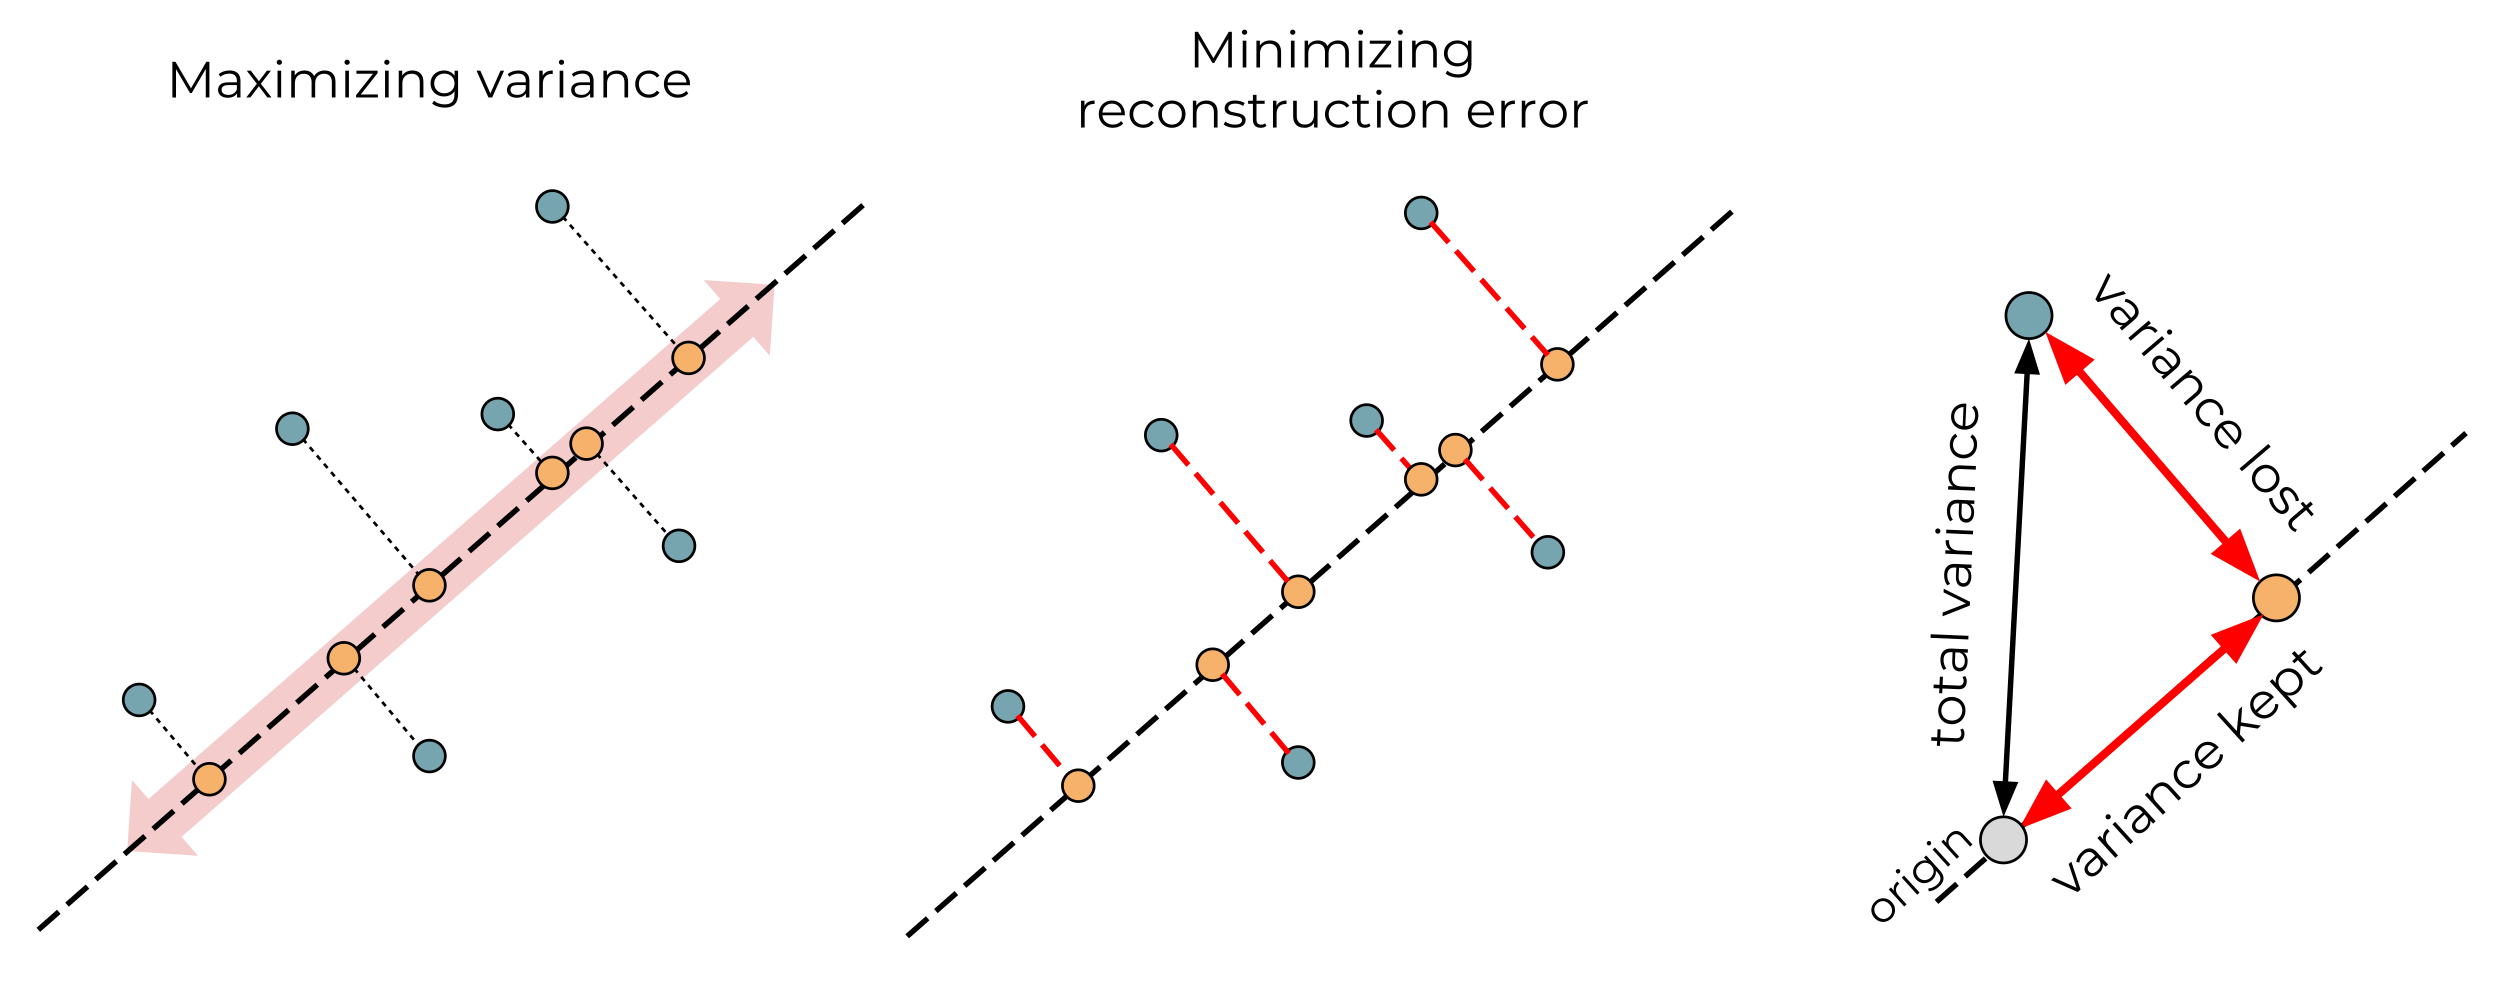 <svg version="1.1" viewBox="0.0 0.0 915.381 367.995" fill="none" stroke="none" stroke-linecap="square" stroke-miterlimit="10" xmlns:xlink="http://www.w3.org/1999/xlink" xmlns="http://www.w3.org/2000/svg"><clipPath id="p.0"><path d="m0 0l915.381 0l0 367.995l-915.381 0l0 -367.995z" clip-rule="nonzero"/></clipPath><g clip-path="url(#p.0)"><path fill="#000000" fill-opacity="0.0" d="m0 0l915.381 0l0 367.995l-915.381 0z" fill-rule="evenodd"/><path fill="#f4cccc" d="m46.571 311.599l1.743 -25.974l6.055 6.929l209.333 -183.076l-6.055 -6.929l25.964 1.742l-1.743 25.974l-6.055 -6.929l-209.332 183.076l6.055 6.929z" fill-rule="evenodd"/><path fill="#000000" fill-opacity="0.0" d="m14.769 339.811l301.921 -265.291" fill-rule="evenodd"/><path stroke="#000000" stroke-width="2.0" stroke-linejoin="round" stroke-linecap="butt" stroke-dasharray="8.0,6.0" d="m14.769 339.811l301.921 -265.291" fill-rule="evenodd"/><path fill="#76a5af" d="m56.753 256.285l0 0c0 3.209 -2.602 5.811 -5.811 5.811l0 0c-1.541 0 -3.019 -0.612 -4.109 -1.702c-1.09 -1.09 -1.702 -2.568 -1.702 -4.109l0 0c0 -3.209 2.602 -5.811 5.811 -5.811l0 0c3.209 0 5.811 2.602 5.811 5.811z" fill-rule="evenodd"/><path stroke="#000000" stroke-width="1.0" stroke-linejoin="round" stroke-linecap="butt" d="m56.753 256.285l0 0c0 3.209 -2.602 5.811 -5.811 5.811l0 0c-1.541 0 -3.019 -0.612 -4.109 -1.702c-1.09 -1.09 -1.702 -2.568 -1.702 -4.109l0 0c0 -3.209 2.602 -5.811 5.811 -5.811l0 0c3.209 0 5.811 2.602 5.811 5.811z" fill-rule="evenodd"/><path fill="#76a5af" d="m188.076 151.614l0 0c0 3.209 -2.602 5.811 -5.811 5.811l0 0c-1.541 0 -3.019 -0.612 -4.109 -1.702c-1.09 -1.09 -1.702 -2.568 -1.702 -4.109l0 0c0 -3.209 2.602 -5.811 5.811 -5.811l0 0c3.209 0 5.811 2.602 5.811 5.811z" fill-rule="evenodd"/><path stroke="#000000" stroke-width="1.0" stroke-linejoin="round" stroke-linecap="butt" d="m188.076 151.614l0 0c0 3.209 -2.602 5.811 -5.811 5.811l0 0c-1.541 0 -3.019 -0.612 -4.109 -1.702c-1.09 -1.09 -1.702 -2.568 -1.702 -4.109l0 0c0 -3.209 2.602 -5.811 5.811 -5.811l0 0c3.209 0 5.811 2.602 5.811 5.811z" fill-rule="evenodd"/><path fill="#76a5af" d="m112.873 156.974l0 0c0 3.209 -2.602 5.811 -5.811 5.811l0 0c-1.541 0 -3.019 -0.612 -4.109 -1.702c-1.09 -1.09 -1.702 -2.568 -1.702 -4.109l0 0c0 -3.209 2.602 -5.811 5.811 -5.811l0 0c3.209 0 5.811 2.602 5.811 5.811z" fill-rule="evenodd"/><path stroke="#000000" stroke-width="1.0" stroke-linejoin="round" stroke-linecap="butt" d="m112.873 156.974l0 0c0 3.209 -2.602 5.811 -5.811 5.811l0 0c-1.541 0 -3.019 -0.612 -4.109 -1.702c-1.09 -1.09 -1.702 -2.568 -1.702 -4.109l0 0c0 -3.209 2.602 -5.811 5.811 -5.811l0 0c3.209 0 5.811 2.602 5.811 5.811z" fill-rule="evenodd"/><path fill="#76a5af" d="m208.068 75.604l0 0c0 3.209 -2.602 5.811 -5.811 5.811l0 0c-1.541 0 -3.019 -0.612 -4.109 -1.702c-1.09 -1.09 -1.702 -2.568 -1.702 -4.109l0 0c0 -3.209 2.602 -5.811 5.811 -5.811l0 0c3.209 0 5.811 2.602 5.811 5.811z" fill-rule="evenodd"/><path stroke="#000000" stroke-width="1.0" stroke-linejoin="round" stroke-linecap="butt" d="m208.068 75.604l0 0c0 3.209 -2.602 5.811 -5.811 5.811l0 0c-1.541 0 -3.019 -0.612 -4.109 -1.702c-1.09 -1.09 -1.702 -2.568 -1.702 -4.109l0 0c0 -3.209 2.602 -5.811 5.811 -5.811l0 0c3.209 0 5.811 2.602 5.811 5.811z" fill-rule="evenodd"/><path fill="#76a5af" d="m163.055 276.833l0 0c0 3.209 -2.602 5.811 -5.811 5.811l0 0c-1.541 0 -3.019 -0.612 -4.109 -1.702c-1.09 -1.09 -1.702 -2.568 -1.702 -4.109l0 0c0 -3.209 2.602 -5.811 5.811 -5.811l0 0c3.209 0 5.811 2.602 5.811 5.811z" fill-rule="evenodd"/><path stroke="#000000" stroke-width="1.0" stroke-linejoin="round" stroke-linecap="butt" d="m163.055 276.833l0 0c0 3.209 -2.602 5.811 -5.811 5.811l0 0c-1.541 0 -3.019 -0.612 -4.109 -1.702c-1.09 -1.09 -1.702 -2.568 -1.702 -4.109l0 0c0 -3.209 2.602 -5.811 5.811 -5.811l0 0c3.209 0 5.811 2.602 5.811 5.811z" fill-rule="evenodd"/><path fill="#76a5af" d="m254.438 199.853l0 0c0 3.209 -2.602 5.811 -5.811 5.811l0 0c-1.541 0 -3.019 -0.612 -4.109 -1.702c-1.09 -1.09 -1.702 -2.568 -1.702 -4.109l0 0c0 -3.209 2.602 -5.811 5.811 -5.811l0 0c3.209 0 5.811 2.602 5.811 5.811z" fill-rule="evenodd"/><path stroke="#000000" stroke-width="1.0" stroke-linejoin="round" stroke-linecap="butt" d="m254.438 199.853l0 0c0 3.209 -2.602 5.811 -5.811 5.811l0 0c-1.541 0 -3.019 -0.612 -4.109 -1.702c-1.09 -1.09 -1.702 -2.568 -1.702 -4.109l0 0c0 -3.209 2.602 -5.811 5.811 -5.811l0 0c3.209 0 5.811 2.602 5.811 5.811z" fill-rule="evenodd"/><path fill="#f6b26b" d="m257.924 131.05l0 0c0 3.209 -2.602 5.811 -5.811 5.811l0 0c-1.541 0 -3.019 -0.612 -4.109 -1.702c-1.09 -1.09 -1.702 -2.568 -1.702 -4.109l0 0c0 -3.209 2.602 -5.811 5.811 -5.811l0 0c3.209 0 5.811 2.602 5.811 5.811z" fill-rule="evenodd"/><path stroke="#000000" stroke-width="1.0" stroke-linejoin="round" stroke-linecap="butt" d="m257.924 131.05l0 0c0 3.209 -2.602 5.811 -5.811 5.811l0 0c-1.541 0 -3.019 -0.612 -4.109 -1.702c-1.09 -1.09 -1.702 -2.568 -1.702 -4.109l0 0c0 -3.209 2.602 -5.811 5.811 -5.811l0 0c3.209 0 5.811 2.602 5.811 5.811z" fill-rule="evenodd"/><path fill="#f6b26b" d="m220.583 162.428l0 0c0 3.209 -2.602 5.811 -5.811 5.811l0 0c-1.541 0 -3.019 -0.612 -4.109 -1.702c-1.09 -1.09 -1.702 -2.568 -1.702 -4.109l0 0c0 -3.209 2.602 -5.811 5.811 -5.811l0 0c3.209 0 5.811 2.602 5.811 5.811z" fill-rule="evenodd"/><path stroke="#000000" stroke-width="1.0" stroke-linejoin="round" stroke-linecap="butt" d="m220.583 162.428l0 0c0 3.209 -2.602 5.811 -5.811 5.811l0 0c-1.541 0 -3.019 -0.612 -4.109 -1.702c-1.09 -1.09 -1.702 -2.568 -1.702 -4.109l0 0c0 -3.209 2.602 -5.811 5.811 -5.811l0 0c3.209 0 5.811 2.602 5.811 5.811z" fill-rule="evenodd"/><path fill="#000000" fill-opacity="0.0" d="m206.366 79.713l41.638 47.213" fill-rule="evenodd"/><path stroke="#000000" stroke-width="1.0" stroke-linejoin="round" stroke-linecap="butt" stroke-dasharray="1.0,3.0" d="m206.366 79.713l41.638 47.213" fill-rule="evenodd"/><path fill="#000000" fill-opacity="0.0" d="m186.374 155.723l11.78 13.323" fill-rule="evenodd"/><path stroke="#000000" stroke-width="1.0" stroke-linejoin="round" stroke-linecap="butt" stroke-dasharray="1.0,3.0" d="m186.374 155.723l11.78 13.323" fill-rule="evenodd"/><path fill="#f6b26b" d="m208.067 173.157l0 0c0 3.209 -2.602 5.811 -5.811 5.811l0 0c-1.541 0 -3.019 -0.612 -4.109 -1.702c-1.09 -1.09 -1.702 -2.568 -1.702 -4.109l0 0c0 -3.209 2.602 -5.811 5.811 -5.811l0 0c3.209 0 5.811 2.602 5.811 5.811z" fill-rule="evenodd"/><path stroke="#000000" stroke-width="1.0" stroke-linejoin="round" stroke-linecap="butt" d="m208.067 173.157l0 0c0 3.209 -2.602 5.811 -5.811 5.811l0 0c-1.541 0 -3.019 -0.612 -4.109 -1.702c-1.09 -1.09 -1.702 -2.568 -1.702 -4.109l0 0c0 -3.209 2.602 -5.811 5.811 -5.811l0 0c3.209 0 5.811 2.602 5.811 5.811z" fill-rule="evenodd"/><path fill="#f6b26b" d="m163.054 214.309l0 0c0 3.209 -2.602 5.811 -5.811 5.811l0 0c-1.541 0 -3.019 -0.612 -4.109 -1.702c-1.09 -1.09 -1.702 -2.568 -1.702 -4.109l0 0c0 -3.209 2.602 -5.811 5.811 -5.811l0 0c3.209 0 5.811 2.602 5.811 5.811z" fill-rule="evenodd"/><path stroke="#000000" stroke-width="1.0" stroke-linejoin="round" stroke-linecap="butt" d="m163.054 214.309l0 0c0 3.209 -2.602 5.811 -5.811 5.811l0 0c-1.541 0 -3.019 -0.612 -4.109 -1.702c-1.09 -1.09 -1.702 -2.568 -1.702 -4.109l0 0c0 -3.209 2.602 -5.811 5.811 -5.811l0 0c3.209 0 5.811 2.602 5.811 5.811z" fill-rule="evenodd"/><path fill="#f6b26b" d="m131.709 241.03l0 0c0 3.209 -2.602 5.811 -5.811 5.811l0 0c-1.541 0 -3.019 -0.612 -4.109 -1.702c-1.09 -1.09 -1.702 -2.568 -1.702 -4.109l0 0c0 -3.209 2.602 -5.811 5.811 -5.811l0 0c3.209 0 5.811 2.602 5.811 5.811z" fill-rule="evenodd"/><path stroke="#000000" stroke-width="1.0" stroke-linejoin="round" stroke-linecap="butt" d="m131.709 241.03l0 0c0 3.209 -2.602 5.811 -5.811 5.811l0 0c-1.541 0 -3.019 -0.612 -4.109 -1.702c-1.09 -1.09 -1.702 -2.568 -1.702 -4.109l0 0c0 -3.209 2.602 -5.811 5.811 -5.811l0 0c3.209 0 5.811 2.602 5.811 5.811z" fill-rule="evenodd"/><path fill="#f6b26b" d="m82.499 285.319l0 0c0 3.209 -2.602 5.811 -5.811 5.811l0 0c-1.541 0 -3.019 -0.612 -4.109 -1.702c-1.09 -1.09 -1.702 -2.568 -1.702 -4.109l0 0c0 -3.209 2.602 -5.811 5.811 -5.811l0 0c3.209 0 5.811 2.602 5.811 5.811z" fill-rule="evenodd"/><path stroke="#000000" stroke-width="1.0" stroke-linejoin="round" stroke-linecap="butt" d="m82.499 285.319l0 0c0 3.209 -2.602 5.811 -5.811 5.811l0 0c-1.541 0 -3.019 -0.612 -4.109 -1.702c-1.09 -1.09 -1.702 -2.568 -1.702 -4.109l0 0c0 -3.209 2.602 -5.811 5.811 -5.811l0 0c3.209 0 5.811 2.602 5.811 5.811z" fill-rule="evenodd"/><path fill="#000000" fill-opacity="0.0" d="m55.051 260.394l17.512 20.819" fill-rule="evenodd"/><path stroke="#000000" stroke-width="1.0" stroke-linejoin="round" stroke-linecap="butt" stroke-dasharray="1.0,3.0" d="m55.051 260.394l17.512 20.819" fill-rule="evenodd"/><path fill="#000000" fill-opacity="0.0" d="m111.171 161.083l41.953 49.102" fill-rule="evenodd"/><path stroke="#000000" stroke-width="1.0" stroke-linejoin="round" stroke-linecap="butt" stroke-dasharray="1.0,3.0" d="m111.171 161.083l41.953 49.102" fill-rule="evenodd"/><path fill="#000000" fill-opacity="0.0" d="m130.007 245.139l23.118 27.591" fill-rule="evenodd"/><path stroke="#000000" stroke-width="1.0" stroke-linejoin="round" stroke-linecap="butt" stroke-dasharray="1.0,3.0" d="m130.007 245.139l23.118 27.591" fill-rule="evenodd"/><path fill="#000000" fill-opacity="0.0" d="m218.881 166.537l25.638 29.197" fill-rule="evenodd"/><path stroke="#000000" stroke-width="1.0" stroke-linejoin="round" stroke-linecap="butt" stroke-dasharray="1.0,3.0" d="m218.881 166.537l25.638 29.197" fill-rule="evenodd"/><path fill="#000000" fill-opacity="0.0" d="m332.903 342.175l301.921 -265.291" fill-rule="evenodd"/><path stroke="#000000" stroke-width="2.0" stroke-linejoin="round" stroke-linecap="butt" stroke-dasharray="8.0,6.0" d="m332.903 342.175l301.921 -265.291" fill-rule="evenodd"/><path fill="#76a5af" d="m374.887 258.649l0 0c0 3.209 -2.602 5.811 -5.811 5.811l0 0c-1.541 0 -3.019 -0.612 -4.109 -1.702c-1.09 -1.09 -1.702 -2.568 -1.702 -4.109l0 0c0 -3.209 2.602 -5.811 5.811 -5.811l0 0c3.209 0 5.811 2.602 5.811 5.811z" fill-rule="evenodd"/><path stroke="#000000" stroke-width="1.0" stroke-linejoin="round" stroke-linecap="butt" d="m374.887 258.649l0 0c0 3.209 -2.602 5.811 -5.811 5.811l0 0c-1.541 0 -3.019 -0.612 -4.109 -1.702c-1.09 -1.09 -1.702 -2.568 -1.702 -4.109l0 0c0 -3.209 2.602 -5.811 5.811 -5.811l0 0c3.209 0 5.811 2.602 5.811 5.811z" fill-rule="evenodd"/><path fill="#76a5af" d="m506.21 153.978l0 0c0 3.209 -2.602 5.811 -5.811 5.811l0 0c-1.541 0 -3.019 -0.612 -4.109 -1.702c-1.09 -1.09 -1.702 -2.568 -1.702 -4.109l0 0c0 -3.209 2.602 -5.811 5.811 -5.811l0 0c3.209 0 5.811 2.602 5.811 5.811z" fill-rule="evenodd"/><path stroke="#000000" stroke-width="1.0" stroke-linejoin="round" stroke-linecap="butt" d="m506.21 153.978l0 0c0 3.209 -2.602 5.811 -5.811 5.811l0 0c-1.541 0 -3.019 -0.612 -4.109 -1.702c-1.09 -1.09 -1.702 -2.568 -1.702 -4.109l0 0c0 -3.209 2.602 -5.811 5.811 -5.811l0 0c3.209 0 5.811 2.602 5.811 5.811z" fill-rule="evenodd"/><path fill="#76a5af" d="m431.007 159.337l0 0c0 3.209 -2.602 5.811 -5.811 5.811l0 0c-1.541 0 -3.019 -0.612 -4.109 -1.702c-1.09 -1.09 -1.702 -2.568 -1.702 -4.109l0 0c0 -3.209 2.602 -5.811 5.811 -5.811l0 0c3.209 0 5.811 2.602 5.811 5.811z" fill-rule="evenodd"/><path stroke="#000000" stroke-width="1.0" stroke-linejoin="round" stroke-linecap="butt" d="m431.007 159.337l0 0c0 3.209 -2.602 5.811 -5.811 5.811l0 0c-1.541 0 -3.019 -0.612 -4.109 -1.702c-1.09 -1.09 -1.702 -2.568 -1.702 -4.109l0 0c0 -3.209 2.602 -5.811 5.811 -5.811l0 0c3.209 0 5.811 2.602 5.811 5.811z" fill-rule="evenodd"/><path fill="#76a5af" d="m526.202 77.967l0 0c0 3.209 -2.602 5.811 -5.811 5.811l0 0c-1.541 0 -3.019 -0.612 -4.109 -1.702c-1.09 -1.09 -1.702 -2.568 -1.702 -4.109l0 0c0 -3.209 2.602 -5.811 5.811 -5.811l0 0c3.209 0 5.811 2.602 5.811 5.811z" fill-rule="evenodd"/><path stroke="#000000" stroke-width="1.0" stroke-linejoin="round" stroke-linecap="butt" d="m526.202 77.967l0 0c0 3.209 -2.602 5.811 -5.811 5.811l0 0c-1.541 0 -3.019 -0.612 -4.109 -1.702c-1.09 -1.09 -1.702 -2.568 -1.702 -4.109l0 0c0 -3.209 2.602 -5.811 5.811 -5.811l0 0c3.209 0 5.811 2.602 5.811 5.811z" fill-rule="evenodd"/><path fill="#76a5af" d="m481.189 279.196l0 0c0 3.209 -2.602 5.811 -5.811 5.811l0 0c-1.541 0 -3.019 -0.612 -4.109 -1.702c-1.09 -1.09 -1.702 -2.568 -1.702 -4.109l0 0c0 -3.209 2.602 -5.811 5.811 -5.811l0 0c3.209 0 5.811 2.602 5.811 5.811z" fill-rule="evenodd"/><path stroke="#000000" stroke-width="1.0" stroke-linejoin="round" stroke-linecap="butt" d="m481.189 279.196l0 0c0 3.209 -2.602 5.811 -5.811 5.811l0 0c-1.541 0 -3.019 -0.612 -4.109 -1.702c-1.09 -1.09 -1.702 -2.568 -1.702 -4.109l0 0c0 -3.209 2.602 -5.811 5.811 -5.811l0 0c3.209 0 5.811 2.602 5.811 5.811z" fill-rule="evenodd"/><path fill="#76a5af" d="m572.571 202.217l0 0c0 3.209 -2.602 5.811 -5.811 5.811l0 0c-1.541 0 -3.019 -0.612 -4.109 -1.702c-1.09 -1.09 -1.702 -2.568 -1.702 -4.109l0 0c0 -3.209 2.602 -5.811 5.811 -5.811l0 0c3.209 0 5.811 2.602 5.811 5.811z" fill-rule="evenodd"/><path stroke="#000000" stroke-width="1.0" stroke-linejoin="round" stroke-linecap="butt" d="m572.571 202.217l0 0c0 3.209 -2.602 5.811 -5.811 5.811l0 0c-1.541 0 -3.019 -0.612 -4.109 -1.702c-1.09 -1.09 -1.702 -2.568 -1.702 -4.109l0 0c0 -3.209 2.602 -5.811 5.811 -5.811l0 0c3.209 0 5.811 2.602 5.811 5.811z" fill-rule="evenodd"/><path fill="#f6b26b" d="m576.058 133.413l0 0c0 3.209 -2.602 5.811 -5.811 5.811l0 0c-1.541 0 -3.019 -0.612 -4.109 -1.702c-1.09 -1.09 -1.702 -2.568 -1.702 -4.109l0 0c0 -3.209 2.602 -5.811 5.811 -5.811l0 0c3.209 0 5.811 2.602 5.811 5.811z" fill-rule="evenodd"/><path stroke="#000000" stroke-width="1.0" stroke-linejoin="round" stroke-linecap="butt" d="m576.058 133.413l0 0c0 3.209 -2.602 5.811 -5.811 5.811l0 0c-1.541 0 -3.019 -0.612 -4.109 -1.702c-1.09 -1.09 -1.702 -2.568 -1.702 -4.109l0 0c0 -3.209 2.602 -5.811 5.811 -5.811l0 0c3.209 0 5.811 2.602 5.811 5.811z" fill-rule="evenodd"/><path fill="#f6b26b" d="m538.717 164.791l0 0c0 3.209 -2.602 5.811 -5.811 5.811l0 0c-1.541 0 -3.019 -0.612 -4.109 -1.702c-1.09 -1.09 -1.702 -2.568 -1.702 -4.109l0 0c0 -3.209 2.602 -5.811 5.811 -5.811l0 0c3.209 0 5.811 2.602 5.811 5.811z" fill-rule="evenodd"/><path stroke="#000000" stroke-width="1.0" stroke-linejoin="round" stroke-linecap="butt" d="m538.717 164.791l0 0c0 3.209 -2.602 5.811 -5.811 5.811l0 0c-1.541 0 -3.019 -0.612 -4.109 -1.702c-1.09 -1.09 -1.702 -2.568 -1.702 -4.109l0 0c0 -3.209 2.602 -5.811 5.811 -5.811l0 0c3.209 0 5.811 2.602 5.811 5.811z" fill-rule="evenodd"/><path fill="#000000" fill-opacity="0.0" d="m524.5 82.076l41.638 47.213" fill-rule="evenodd"/><path stroke="#ff0000" stroke-width="2.0" stroke-linejoin="round" stroke-linecap="butt" stroke-dasharray="8.0,6.0" d="m524.5 82.076l41.638 47.213" fill-rule="evenodd"/><path fill="#000000" fill-opacity="0.0" d="m504.508 158.087l11.78 13.323" fill-rule="evenodd"/><path stroke="#ff0000" stroke-width="2.0" stroke-linejoin="round" stroke-linecap="butt" stroke-dasharray="8.0,6.0" d="m504.508 158.087l11.78 13.323" fill-rule="evenodd"/><path fill="#f6b26b" d="m526.201 175.52l0 0c0 3.209 -2.602 5.811 -5.811 5.811l0 0c-1.541 0 -3.019 -0.612 -4.109 -1.702c-1.09 -1.09 -1.702 -2.568 -1.702 -4.109l0 0c0 -3.209 2.602 -5.811 5.811 -5.811l0 0c3.209 0 5.811 2.602 5.811 5.811z" fill-rule="evenodd"/><path stroke="#000000" stroke-width="1.0" stroke-linejoin="round" stroke-linecap="butt" d="m526.201 175.52l0 0c0 3.209 -2.602 5.811 -5.811 5.811l0 0c-1.541 0 -3.019 -0.612 -4.109 -1.702c-1.09 -1.09 -1.702 -2.568 -1.702 -4.109l0 0c0 -3.209 2.602 -5.811 5.811 -5.811l0 0c3.209 0 5.811 2.602 5.811 5.811z" fill-rule="evenodd"/><path fill="#f6b26b" d="m481.188 216.672l0 0c0 3.209 -2.602 5.811 -5.811 5.811l0 0c-1.541 0 -3.019 -0.612 -4.109 -1.702c-1.09 -1.09 -1.702 -2.568 -1.702 -4.109l0 0c0 -3.209 2.602 -5.811 5.811 -5.811l0 0c3.209 0 5.811 2.602 5.811 5.811z" fill-rule="evenodd"/><path stroke="#000000" stroke-width="1.0" stroke-linejoin="round" stroke-linecap="butt" d="m481.188 216.672l0 0c0 3.209 -2.602 5.811 -5.811 5.811l0 0c-1.541 0 -3.019 -0.612 -4.109 -1.702c-1.09 -1.09 -1.702 -2.568 -1.702 -4.109l0 0c0 -3.209 2.602 -5.811 5.811 -5.811l0 0c3.209 0 5.811 2.602 5.811 5.811z" fill-rule="evenodd"/><path fill="#f6b26b" d="m449.843 243.393l0 0c0 3.209 -2.602 5.811 -5.811 5.811l0 0c-1.541 0 -3.019 -0.612 -4.109 -1.702c-1.09 -1.09 -1.702 -2.568 -1.702 -4.109l0 0c0 -3.209 2.602 -5.811 5.811 -5.811l0 0c3.209 0 5.811 2.602 5.811 5.811z" fill-rule="evenodd"/><path stroke="#000000" stroke-width="1.0" stroke-linejoin="round" stroke-linecap="butt" d="m449.843 243.393l0 0c0 3.209 -2.602 5.811 -5.811 5.811l0 0c-1.541 0 -3.019 -0.612 -4.109 -1.702c-1.09 -1.09 -1.702 -2.568 -1.702 -4.109l0 0c0 -3.209 2.602 -5.811 5.811 -5.811l0 0c3.209 0 5.811 2.602 5.811 5.811z" fill-rule="evenodd"/><path fill="#f6b26b" d="m400.633 287.683l0 0c0 3.209 -2.602 5.811 -5.811 5.811l0 0c-1.541 0 -3.019 -0.612 -4.109 -1.702c-1.09 -1.09 -1.702 -2.568 -1.702 -4.109l0 0c0 -3.209 2.602 -5.811 5.811 -5.811l0 0c3.209 0 5.811 2.602 5.811 5.811z" fill-rule="evenodd"/><path stroke="#000000" stroke-width="1.0" stroke-linejoin="round" stroke-linecap="butt" d="m400.633 287.683l0 0c0 3.209 -2.602 5.811 -5.811 5.811l0 0c-1.541 0 -3.019 -0.612 -4.109 -1.702c-1.09 -1.09 -1.702 -2.568 -1.702 -4.109l0 0c0 -3.209 2.602 -5.811 5.811 -5.811l0 0c3.209 0 5.811 2.602 5.811 5.811z" fill-rule="evenodd"/><path fill="#000000" fill-opacity="0.0" d="m373.185 262.758l17.512 20.819" fill-rule="evenodd"/><path stroke="#ff0000" stroke-width="2.0" stroke-linejoin="round" stroke-linecap="butt" stroke-dasharray="8.0,6.0" d="m373.185 262.758l17.512 20.819" fill-rule="evenodd"/><path fill="#000000" fill-opacity="0.0" d="m429.305 163.446l41.953 49.102" fill-rule="evenodd"/><path stroke="#ff0000" stroke-width="2.0" stroke-linejoin="round" stroke-linecap="butt" stroke-dasharray="8.0,6.0" d="m429.305 163.446l41.953 49.102" fill-rule="evenodd"/><path fill="#000000" fill-opacity="0.0" d="m448.141 247.502l23.118 27.591" fill-rule="evenodd"/><path stroke="#ff0000" stroke-width="2.0" stroke-linejoin="round" stroke-linecap="butt" stroke-dasharray="8.0,6.0" d="m448.141 247.502l23.118 27.591" fill-rule="evenodd"/><path fill="#000000" fill-opacity="0.0" d="m537.014 168.9l25.638 29.197" fill-rule="evenodd"/><path stroke="#ff0000" stroke-width="2.0" stroke-linejoin="round" stroke-linecap="butt" stroke-dasharray="8.0,6.0" d="m537.014 168.9l25.638 29.197" fill-rule="evenodd"/><path fill="#000000" fill-opacity="0.0" d="m709.803 329.566l192.378 -170.331" fill-rule="evenodd"/><path stroke="#000000" stroke-width="2.0" stroke-linejoin="round" stroke-linecap="butt" stroke-dasharray="8.0,6.0" d="m709.803 329.566l192.378 -170.331" fill-rule="evenodd"/><path fill="#76a5af" d="m751.361 115.549l0 0c0 4.662 -3.779 8.441 -8.441 8.441l0 0c-2.239 0 -4.386 -0.889 -5.969 -2.472c-1.583 -1.583 -2.472 -3.73 -2.472 -5.969l0 0c0 -4.662 3.779 -8.441 8.441 -8.441l0 0c4.662 0 8.441 3.779 8.441 8.441z" fill-rule="evenodd"/><path stroke="#000000" stroke-width="1.0" stroke-linejoin="round" stroke-linecap="butt" d="m751.361 115.549l0 0c0 4.662 -3.779 8.441 -8.441 8.441l0 0c-2.239 0 -4.386 -0.889 -5.969 -2.472c-1.583 -1.583 -2.472 -3.73 -2.472 -5.969l0 0c0 -4.662 3.779 -8.441 8.441 -8.441l0 0c4.662 0 8.441 3.779 8.441 8.441z" fill-rule="evenodd"/><path fill="#f6b26b" d="m841.961 218.921l0 0c0 4.662 -3.779 8.441 -8.441 8.441l0 0c-2.239 0 -4.386 -0.889 -5.969 -2.472c-1.583 -1.583 -2.472 -3.73 -2.472 -5.969l0 0c0 -4.662 3.779 -8.441 8.441 -8.441l0 0c4.662 0 8.441 3.779 8.441 8.441z" fill-rule="evenodd"/><path stroke="#000000" stroke-width="1.0" stroke-linejoin="round" stroke-linecap="butt" d="m841.961 218.921l0 0c0 4.662 -3.779 8.441 -8.441 8.441l0 0c-2.239 0 -4.386 -0.889 -5.969 -2.472c-1.583 -1.583 -2.472 -3.73 -2.472 -5.969l0 0c0 -4.662 3.779 -8.441 8.441 -8.441l0 0c4.662 0 8.441 3.779 8.441 8.441z" fill-rule="evenodd"/><path fill="#000000" fill-opacity="0.0" d="m748.889 121.518l78.677 91.433" fill-rule="evenodd"/><path stroke="#ff0000" stroke-width="3.0" stroke-linejoin="round" stroke-linecap="butt" d="m760.629 135.162l55.196 64.145" fill-rule="evenodd"/><path fill="#ff0000" stroke="#ff0000" stroke-width="3.0" stroke-linecap="butt" d="m764.385 131.93l-12.636 -7.088l5.124 13.552z" fill-rule="evenodd"/><path fill="#ff0000" stroke="#ff0000" stroke-width="3.0" stroke-linecap="butt" d="m812.069 202.539l12.636 7.088l-5.124 -13.552z" fill-rule="evenodd"/><path fill="#000000" fill-opacity="0.0" d="m772.858 70.023l104.724 122.961l-35.024 29.858l-104.724 -122.961z" fill-rule="evenodd"/><path fill="#000000" d="m778.417 107.579l-10.294 3.047l-0.892 -1.047l4.651 -9.673l0.902 1.059l-3.981 8.219l8.763 -2.604l0.851 0.999zm3.495 3.984q1.246 1.463 1.167 2.865q-0.057 1.403 -1.495 2.63l-4.625 3.943l-0.821 -0.964l1.165 -0.993q-0.876 0.152 -1.777 -0.231q-0.878 -0.381 -1.648 -1.285q-1.064 -1.249 -1.097 -2.493q-0.034 -1.244 0.953 -2.086q0.951 -0.811 2.111 -0.63q1.17 0.193 2.457 1.704l2.016 2.367l0.452 -0.385q0.963 -0.821 1.007 -1.782q0.055 -0.971 -0.826 -2.006q-0.608 -0.714 -1.403 -1.165q-0.795 -0.452 -1.594 -0.571l0.354 -1.103q0.974 0.155 1.914 0.729q0.94 0.574 1.69 1.454zm-7.105 5.441q0.729 0.856 1.639 1.129q0.909 0.272 1.9 -0.059l1.213 -1.034l-1.996 -2.343q-1.631 -1.915 -2.963 -0.78q-0.654 0.558 -0.609 1.382q0.057 0.814 0.817 1.706zm11.312 2.582q1.053 -0.282 2.031 0.096q0.99 0.367 1.882 1.414l-0.987 0.841l-0.189 -0.27q-1.003 -1.178 -2.296 -1.225q-1.293 -0.048 -2.601 1.067l-3.805 3.244l-0.861 -1.011l7.467 -6.366l0.821 0.964l-1.463 1.247zm5.493 3.485l0.861 1.011l-7.467 6.366l-0.861 -1.011l7.467 -6.366zm2.065 -0.877q-0.263 -0.309 -0.232 -0.706q0.032 -0.397 0.329 -0.65q0.285 -0.243 0.682 -0.212q0.396 0.032 0.66 0.341q0.263 0.309 0.232 0.706q-0.02 0.386 -0.305 0.63q-0.309 0.264 -0.706 0.232q-0.396 -0.032 -0.66 -0.341zm3.478 7.264q1.246 1.463 1.167 2.865q-0.057 1.403 -1.495 2.63l-4.625 3.943l-0.821 -0.964l1.165 -0.993q-0.876 0.152 -1.777 -0.231q-0.878 -0.381 -1.648 -1.285q-1.064 -1.249 -1.097 -2.493q-0.034 -1.244 0.953 -2.086q0.951 -0.811 2.111 -0.63q1.17 0.193 2.457 1.704l2.016 2.367l0.452 -0.385q0.963 -0.821 1.007 -1.782q0.055 -0.971 -0.826 -2.006q-0.608 -0.714 -1.403 -1.165q-0.795 -0.452 -1.594 -0.571l0.354 -1.103q0.974 0.155 1.914 0.729q0.94 0.574 1.69 1.454zm-7.105 5.441q0.729 0.856 1.638 1.129q0.909 0.272 1.9 -0.059l1.213 -1.034l-1.996 -2.343q-1.631 -1.915 -2.963 -0.78q-0.654 0.558 -0.609 1.382q0.057 0.814 0.817 1.706zm15.255 4.128q1.195 1.404 1.084 2.936q-0.099 1.522 -1.669 2.86l-4.328 3.69l-0.861 -1.011l4.233 -3.609q1.165 -0.993 1.275 -2.093q0.11 -1.1 -0.802 -2.17q-1.033 -1.213 -2.345 -1.307q-1.311 -0.094 -2.572 0.981l-3.924 3.345l-0.861 -1.011l7.467 -6.366l0.821 0.964l-1.379 1.176q1.044 -0.172 2.031 0.24q1.009 0.413 1.829 1.377zm-0.016 15.379q-0.942 -1.106 -1.206 -2.38q-0.252 -1.284 0.19 -2.524q0.454 -1.25 1.548 -2.182q1.094 -0.933 2.387 -1.173q1.294 -0.24 2.509 0.223q1.227 0.453 2.169 1.559q0.831 0.975 1.089 2.049q0.28 1.076 -0.071 2.134l-1.15 -0.314q0.233 -0.835 0.02 -1.639q-0.191 -0.802 -0.768 -1.48q-0.689 -0.809 -1.605 -1.137q-0.904 -0.338 -1.884 -0.139q-0.97 0.211 -1.826 0.941q-0.868 0.74 -1.23 1.665q-0.34 0.926 -0.161 1.883q0.19 0.946 0.879 1.755q0.577 0.678 1.327 1.004q0.76 0.338 1.621 0.24l0.127 1.185q-1.1 0.178 -2.139 -0.271q-1.017 -0.447 -1.827 -1.399zm13.214 8.43l-5.319 -6.245q-1.094 1.077 -1.131 2.504q-0.025 1.417 1.029 2.654q0.588 0.69 1.334 1.06q0.746 0.37 1.598 0.383l-0.168 1.128q-1.02 0.007 -1.979 -0.468q-0.937 -0.474 -1.707 -1.378q-0.973 -1.142 -1.245 -2.45q-0.262 -1.296 0.18 -2.535q0.443 -1.24 1.536 -2.172q1.094 -0.933 2.367 -1.197q1.273 -0.264 2.458 0.163q1.197 0.417 2.078 1.452q0.881 1.035 1.093 2.271q0.223 1.226 -0.25 2.43q-0.451 1.206 -1.557 2.148l-0.319 0.252zm0.164 -6.362q-0.922 -1.082 -2.24 -1.232q-1.308 -0.138 -2.495 0.71l4.508 5.293q1.025 -1.038 1.086 -2.363q0.072 -1.314 -0.86 -2.408zm11.88 6.093l0.861 1.011l-10.535 8.981l-0.861 -1.011l10.535 -8.981zm-4.749 15.92q-0.922 -1.082 -1.174 -2.366q-0.242 -1.272 0.201 -2.512q0.443 -1.24 1.536 -2.172q1.094 -0.933 2.387 -1.173q1.294 -0.24 2.499 0.211q1.227 0.453 2.149 1.535q0.922 1.082 1.164 2.355q0.264 1.274 -0.189 2.502q-0.443 1.24 -1.536 2.172q-1.094 0.933 -2.387 1.173q-1.283 0.252 -2.51 -0.2q-1.217 -0.441 -2.139 -1.523zm0.892 -0.76q0.679 0.797 1.572 1.123q0.906 0.316 1.875 0.105q0.97 -0.211 1.826 -0.941q0.856 -0.73 1.218 -1.654q0.362 -0.925 0.182 -1.859q-0.168 -0.945 -0.847 -1.742q-0.679 -0.797 -1.584 -1.113q-0.894 -0.326 -1.874 -0.127q-0.97 0.211 -1.826 0.941q-0.856 0.73 -1.218 1.654q-0.352 0.936 -0.183 1.881q0.18 0.935 0.859 1.732zm5.801 8.619q-0.78 -0.916 -1.228 -1.972q-0.448 -1.056 -0.438 -1.864l1.182 -0.227q0.025 0.8 0.385 1.705q0.382 0.906 1.04 1.68q0.861 1.011 1.598 1.225q0.747 0.226 1.329 -0.271q0.404 -0.345 0.409 -0.821q0.015 -0.464 -0.221 -0.982q-0.236 -0.518 -0.694 -1.297q-0.604 -1.046 -0.901 -1.757q-0.298 -0.711 -0.216 -1.458q0.104 -0.746 0.865 -1.394q0.939 -0.801 2.192 -0.534q1.263 0.278 2.449 1.67q0.618 0.726 1.046 1.613q0.428 0.888 0.502 1.625l-1.183 0.249q-0.138 -1.463 -1.232 -2.748q-0.821 -0.964 -1.581 -1.157q-0.748 -0.204 -1.307 0.273q-0.428 0.365 -0.457 0.862q-0.017 0.486 0.209 0.992q0.236 0.518 0.723 1.355q0.593 1.034 0.871 1.721q0.3 0.689 0.208 1.425q-0.07 0.737 -0.795 1.356q-0.975 0.831 -2.257 0.507q-1.27 -0.334 -2.496 -1.774zm8.08 8.426q-0.493 -0.073 -0.99 -0.367q-0.485 -0.305 -0.88 -0.769q-0.892 -1.047 -0.807 -2.104q0.095 -1.046 1.129 -1.928l4.507 -3.842l-1.145 -1.344l0.856 -0.73l1.145 1.344l1.629 -1.389l0.851 0.999l-1.629 1.389l1.935 2.272l-0.856 0.73l-1.935 -2.272l-4.459 3.801q-0.666 0.568 -0.727 1.195q-0.061 0.627 0.476 1.257q0.263 0.309 0.602 0.514q0.36 0.206 0.721 0.268l-0.421 0.975z" fill-rule="nonzero"/><path fill="#000000" fill-opacity="0.0" d="m739.208 303.565l89.606 -78.646" fill-rule="evenodd"/><path stroke="#ff0000" stroke-width="3.0" stroke-linejoin="round" stroke-linecap="butt" d="m752.736 291.691l62.55 -54.898" fill-rule="evenodd"/><path fill="#ff0000" stroke="#ff0000" stroke-width="3.0" stroke-linecap="butt" d="m749.467 287.967l-6.964 12.705l13.501 -5.256z" fill-rule="evenodd"/><path fill="#ff0000" stroke="#ff0000" stroke-width="3.0" stroke-linecap="butt" d="m818.554 240.517l6.964 -12.705l-13.501 5.256z" fill-rule="evenodd"/><path fill="#000000" fill-opacity="0.0" d="m717.621 325.374l133.323 -121.102l30.961 34.079l-133.323 121.102z" fill-rule="evenodd"/><path fill="#000000" d="m758.427 315.502l3.371 10.194l-1.018 0.924l-9.814 -4.342l1.029 -0.935l8.339 3.718l-2.88 -8.677l0.972 -0.883zm3.87 -3.621q1.423 -1.292 2.826 -1.258q1.404 0.012 2.676 1.411l4.087 4.499l-0.937 0.851l-1.03 -1.133q0.179 0.871 -0.174 1.783q-0.352 0.89 -1.231 1.689q-1.214 1.103 -2.457 1.176q-1.242 0.073 -2.115 -0.887q-0.841 -0.925 -0.696 -2.091q0.156 -1.176 1.625 -2.51l2.302 -2.091l-0.399 -0.439q-0.851 -0.937 -1.813 -0.95q-0.972 -0.025 -1.979 0.889q-0.694 0.63 -1.12 1.439q-0.426 0.809 -0.52 1.612l-1.113 -0.319q0.124 -0.978 0.668 -1.937q0.544 -0.958 1.4 -1.736zm5.663 6.93q0.833 -0.756 1.076 -1.674q0.243 -0.917 -0.119 -1.897l-1.072 -1.18l-2.279 2.07q-1.862 1.691 -0.685 2.987q0.578 0.636 1.4 0.565q0.811 -0.083 1.679 -0.871zm2.222 -11.391q-0.315 -1.044 0.031 -2.034q0.336 -1.001 1.353 -1.926l0.872 0.96l-0.264 0.197q-1.145 1.04 -1.152 2.334q-0.007 1.294 1.149 2.566l3.362 3.701l-0.983 0.893l-6.598 -7.263l0.937 -0.851l1.292 1.422zm3.308 -5.602l0.983 -0.893l6.598 7.263l-0.983 0.893l-6.598 -7.263zm-0.942 -2.036q-0.301 0.273 -0.698 0.254q-0.397 -0.019 -0.66 -0.308q-0.252 -0.278 -0.233 -0.675q0.019 -0.397 0.32 -0.67q0.301 -0.273 0.698 -0.254q0.387 0.008 0.639 0.285q0.273 0.301 0.254 0.698q-0.019 0.397 -0.32 0.67zm7.149 -3.707q1.423 -1.292 2.826 -1.258q1.404 0.012 2.676 1.411l4.087 4.499l-0.937 0.851l-1.03 -1.133q0.179 0.871 -0.174 1.783q-0.352 0.89 -1.231 1.689q-1.214 1.103 -2.457 1.176q-1.242 0.073 -2.114 -0.887q-0.841 -0.925 -0.696 -2.091q0.156 -1.176 1.625 -2.51l2.302 -2.091l-0.399 -0.439q-0.851 -0.937 -1.813 -0.95q-0.972 -0.025 -1.978 0.889q-0.694 0.63 -1.12 1.439q-0.426 0.809 -0.52 1.612l-1.113 -0.319q0.124 -0.978 0.668 -1.937q0.544 -0.958 1.4 -1.736zm5.663 6.93q0.833 -0.756 1.076 -1.674q0.243 -0.917 -0.119 -1.897l-1.072 -1.18l-2.279 2.07q-1.862 1.691 -0.685 2.987q0.578 0.636 1.4 0.565q0.811 -0.083 1.679 -0.871zm3.641 -15.382q1.365 -1.24 2.899 -1.177q1.524 0.051 2.911 1.578l3.824 4.21l-0.983 0.893l-3.74 -4.117q-1.03 -1.133 -2.132 -1.208q-1.103 -0.075 -2.143 0.87q-1.18 1.072 -1.232 2.385q-0.052 1.314 1.062 2.54l3.467 3.816l-0.983 0.893l-6.598 -7.263l0.937 -0.851l1.219 1.342q-0.205 -1.038 0.175 -2.038q0.381 -1.021 1.318 -1.872zm15.369 -0.472q-1.076 0.977 -2.34 1.281q-1.275 0.293 -2.528 -0.11q-1.263 -0.415 -2.23 -1.479q-0.967 -1.064 -1.248 -2.349q-0.281 -1.285 0.143 -2.515q0.414 -1.241 1.489 -2.218q0.948 -0.861 2.013 -1.153q1.066 -0.314 2.135 0.003l-0.277 1.159q-0.842 -0.206 -1.639 0.032q-0.796 0.216 -1.455 0.815q-0.786 0.714 -1.085 1.64q-0.309 0.914 -0.08 1.888q0.241 0.963 0.998 1.795q0.767 0.844 1.702 1.177q0.936 0.31 1.887 0.102q0.94 -0.22 1.726 -0.935q0.659 -0.599 0.961 -1.359q0.314 -0.77 0.189 -1.628l1.18 -0.165q0.213 1.094 -0.203 2.147q-0.415 1.031 -1.34 1.871zm8.005 -13.477l-6.072 5.516q1.111 1.06 2.538 1.051q1.417 -0.02 2.62 -1.113q0.671 -0.609 1.017 -1.367q0.346 -0.758 0.332 -1.61l1.133 0.132q0.04 1.02 -0.405 1.994q-0.444 0.952 -1.323 1.75q-1.11 1.009 -2.409 1.322q-1.287 0.303 -2.539 -0.1q-1.253 -0.403 -2.219 -1.467q-0.967 -1.064 -1.271 -2.328q-0.304 -1.264 0.085 -2.462q0.379 -1.21 1.385 -2.124q1.006 -0.914 2.235 -1.165q1.218 -0.262 2.436 0.172q1.219 0.412 2.196 1.488l0.262 0.311zm-6.362 0.038q-1.052 0.956 -1.16 2.278q-0.096 1.312 0.789 2.471l5.147 -4.675q-1.07 -0.992 -2.396 -1.011q-1.315 -0.03 -2.379 0.937zm14.406 -7.914l-0.283 3.128l1.881 2.07l-0.983 0.893l-9.309 -10.247l0.983 -0.893l6.315 6.951l0.733 -7.906l1.214 -1.103l-0.411 5.798l7.298 1.202l-1.203 1.093l-6.236 -0.985zm12.215 -10.525l-6.072 5.516q1.111 1.06 2.538 1.051q1.417 -0.02 2.62 -1.113q0.671 -0.609 1.017 -1.367q0.346 -0.758 0.332 -1.61l1.133 0.132q0.04 1.02 -0.405 1.994q-0.444 0.952 -1.323 1.75q-1.11 1.009 -2.409 1.322q-1.287 0.303 -2.539 -0.1q-1.253 -0.403 -2.219 -1.467q-0.967 -1.064 -1.271 -2.328q-0.304 -1.264 0.085 -2.462q0.379 -1.21 1.385 -2.124q1.006 -0.914 2.235 -1.165q1.218 -0.262 2.436 0.172q1.219 0.412 2.196 1.488l0.262 0.311zm-6.362 0.038q-1.052 0.956 -1.16 2.278q-0.096 1.312 0.789 2.471l5.147 -4.675q-1.07 -0.992 -2.396 -1.011q-1.315 -0.03 -2.379 0.937zm8.499 -9.261q1.018 -0.924 2.259 -1.208q1.253 -0.294 2.494 0.12q1.241 0.413 2.218 1.489q0.988 1.087 1.28 2.362q0.293 1.275 -0.108 2.483q-0.401 1.208 -1.43 2.144q-0.891 0.809 -1.933 1.102q-1.042 0.271 -2.134 -0.025l3.677 4.048l-0.983 0.893l-9.036 -9.946l0.937 -0.851l1.303 1.434q-0.2 -1.127 0.17 -2.16q0.371 -1.055 1.285 -1.885zm5.856 6.586q0.752 -0.683 1.061 -1.597q0.299 -0.926 0.057 -1.889q-0.23 -0.973 -0.986 -1.806q-0.756 -0.833 -1.693 -1.143q-0.935 -0.332 -1.886 -0.124q-0.95 0.209 -1.702 0.892q-0.775 0.704 -1.062 1.619q-0.287 0.915 -0.057 1.889q0.231 0.951 0.987 1.784q0.757 0.833 1.692 1.165q0.947 0.322 1.886 0.124q0.928 -0.21 1.703 -0.914zm9.839 -8.283q-0.057 0.495 -0.336 1.001q-0.289 0.495 -0.74 0.905q-1.018 0.924 -2.077 0.874q-1.048 -0.061 -1.962 -1.068l-3.982 -4.383l-1.307 1.187l-0.756 -0.833l1.307 -1.187l-1.439 -1.584l0.972 -0.882l1.439 1.584l2.209 -2.007l0.757 0.833l-2.209 2.007l3.94 4.337q0.588 0.648 1.217 0.689q0.629 0.041 1.242 -0.516q0.301 -0.273 0.494 -0.618q0.195 -0.367 0.245 -0.729l0.988 0.39z" fill-rule="nonzero"/><path fill="#000000" fill-opacity="0.0" d="m742.92 123.99l-9.323 175.087" fill-rule="evenodd"/><path stroke="#000000" stroke-width="2.0" stroke-linejoin="round" stroke-linecap="butt" d="m742.282 135.973l-8.047 151.121" fill-rule="evenodd"/><path fill="#000000" stroke="#000000" stroke-width="2.0" stroke-linecap="butt" d="m745.581 136.149l-2.816 -9.239l-3.781 8.888z" fill-rule="evenodd"/><path fill="#000000" stroke="#000000" stroke-width="2.0" stroke-linecap="butt" d="m730.936 286.918l2.816 9.239l3.781 -8.888z" fill-rule="evenodd"/><path fill="#d9d9d9" d="m742.027 307.53l0 0c0 4.662 -3.779 8.441 -8.441 8.441l0 0c-2.239 0 -4.386 -0.889 -5.969 -2.472c-1.583 -1.583 -2.472 -3.73 -2.472 -5.969l0 0c0 -4.662 3.779 -8.441 8.441 -8.441l0 0c4.662 0 8.441 3.779 8.441 8.441z" fill-rule="evenodd"/><path stroke="#000000" stroke-width="1.0" stroke-linejoin="round" stroke-linecap="butt" d="m742.027 307.53l0 0c0 4.662 -3.779 8.441 -8.441 8.441l0 0c-2.239 0 -4.386 -0.889 -5.969 -2.472c-1.583 -1.583 -2.472 -3.73 -2.472 -5.969l0 0c0 -4.662 3.779 -8.441 8.441 -8.441l0 0c4.662 0 8.441 3.779 8.441 8.441z" fill-rule="evenodd"/><path fill="#000000" fill-opacity="0.0" d="m687.888 299.182l7.874 -179.969l46.016 1.953l-7.874 179.969z" fill-rule="evenodd"/><path fill="#000000" d="m718.689 266.766q0.311 0.389 0.475 0.943q0.148 0.554 0.121 1.162q-0.06 1.374 -0.842 2.091q-0.781 0.702 -2.14 0.644l-5.917 -0.251l-0.077 1.764l-1.124 -0.048l0.077 -1.764l-2.139 -0.091l0.057 -1.311l2.139 0.091l0.13 -2.982l1.124 0.048l-0.13 2.982l5.854 0.248q0.874 0.037 1.346 -0.381q0.472 -0.418 0.508 -1.245q0.018 -0.406 -0.091 -0.786q-0.123 -0.396 -0.345 -0.687l0.973 -0.428zm0.967 -6.383q-0.062 1.421 -0.752 2.533q-0.689 1.097 -1.857 1.704q-1.168 0.607 -2.604 0.546q-1.436 -0.061 -2.547 -0.765q-1.111 -0.704 -1.686 -1.854q-0.59 -1.167 -0.528 -2.587q0.062 -1.421 0.751 -2.517q0.674 -1.113 1.842 -1.705q1.168 -0.607 2.604 -0.546q1.436 0.061 2.547 0.765q1.112 0.688 1.702 1.855q0.591 1.151 0.529 2.572zm-1.171 -0.05q0.046 -1.046 -0.386 -1.893q-0.448 -0.848 -1.301 -1.353q-0.854 -0.505 -1.978 -0.553q-1.124 -0.048 -2.019 0.383q-0.895 0.431 -1.399 1.239q-0.52 0.807 -0.566 1.853q-0.046 1.046 0.402 1.894q0.432 0.847 1.285 1.368q0.854 0.505 1.978 0.553q1.124 0.048 2.019 -0.383q0.895 -0.447 1.416 -1.254q0.505 -0.807 0.55 -1.853zm1.046 -12.821q0.311 0.389 0.475 0.943q0.148 0.554 0.121 1.162q-0.06 1.374 -0.842 2.091q-0.781 0.702 -2.14 0.644l-5.917 -0.251l-0.077 1.764l-1.124 -0.048l0.077 -1.764l-2.139 -0.091l0.057 -1.311l2.139 0.091l0.13 -2.982l1.124 0.048l-0.13 2.982l5.854 0.248q0.874 0.037 1.346 -0.381q0.472 -0.418 0.508 -1.245q0.018 -0.406 -0.091 -0.786q-0.123 -0.396 -0.345 -0.687l0.973 -0.428zm-9.033 -6.229q0.084 -1.92 1.096 -2.894q0.997 -0.99 2.886 -0.91l6.073 0.258l-0.055 1.264l-1.53 -0.065q0.745 0.485 1.144 1.378q0.384 0.876 0.332 2.063q-0.072 1.639 -0.895 2.574q-0.823 0.935 -2.119 0.88q-1.249 -0.053 -1.975 -0.975q-0.725 -0.938 -0.639 -2.92l0.136 -3.106l-0.593 -0.025q-1.264 -0.054 -1.951 0.621q-0.702 0.674 -0.761 2.032q-0.041 0.937 0.234 1.808q0.275 0.872 0.779 1.503l-1.01 0.567q-0.607 -0.776 -0.905 -1.837q-0.298 -1.06 -0.247 -2.216zm8.909 0.847q0.049 -1.124 -0.431 -1.942q-0.48 -0.818 -1.431 -1.249l-1.592 -0.068l-0.135 3.075q-0.11 2.513 1.638 2.587q0.859 0.036 1.387 -0.598q0.513 -0.635 0.564 -1.806zm-12.528 -8.577l0.058 -1.327l13.831 0.587l-0.058 1.327l-13.831 -0.587zm4.821 -17.968l9.613 4.771l-0.06 1.374l-9.994 3.924l0.061 -1.389l8.512 -3.314l-8.19 -4.054l0.057 -1.311zm0.154 -5.297q0.084 -1.92 1.096 -2.894q0.997 -0.99 2.886 -0.91l6.073 0.258l-0.055 1.264l-1.53 -0.065q0.745 0.485 1.144 1.378q0.384 0.876 0.332 2.063q-0.072 1.639 -0.895 2.574q-0.823 0.935 -2.119 0.88q-1.249 -0.053 -1.975 -0.975q-0.725 -0.938 -0.639 -2.92l0.136 -3.106l-0.593 -0.025q-1.264 -0.054 -1.951 0.621q-0.702 0.674 -0.761 2.032q-0.041 0.937 0.234 1.808q0.275 0.872 0.779 1.503l-1.01 0.567q-0.607 -0.776 -0.905 -1.837q-0.298 -1.06 -0.247 -2.216zm8.909 0.847q0.049 -1.124 -0.431 -1.942q-0.48 -0.818 -1.431 -1.249l-1.592 -0.068l-0.135 3.075q-0.11 2.513 1.638 2.587q0.859 0.036 1.387 -0.598q0.513 -0.635 0.564 -1.806zm-6.525 -9.589q-0.963 -0.51 -1.422 -1.452q-0.475 -0.943 -0.415 -2.317l1.296 0.055l-0.046 0.326q-0.068 1.545 0.846 2.46q0.914 0.915 2.631 0.987l4.995 0.212l-0.058 1.327l-9.804 -0.416l0.055 -1.264l1.92 0.081zm-1.648 -6.291l0.058 -1.327l9.804 0.416l-0.058 1.327l-9.804 -0.416zm-2.109 -0.762q-0.018 0.406 -0.311 0.675q-0.293 0.269 -0.684 0.253q-0.375 -0.016 -0.643 -0.309q-0.269 -0.293 -0.251 -0.699q0.018 -0.406 0.311 -0.675q0.278 -0.27 0.652 -0.254q0.406 0.017 0.675 0.31q0.269 0.293 0.251 0.699zm2.401 -7.689q0.084 -1.92 1.096 -2.894q0.997 -0.99 2.886 -0.91l6.073 0.258l-0.055 1.264l-1.53 -0.065q0.745 0.485 1.144 1.378q0.384 0.876 0.332 2.063q-0.072 1.639 -0.895 2.574q-0.823 0.935 -2.119 0.88q-1.249 -0.053 -1.975 -0.975q-0.725 -0.938 -0.639 -2.92l0.136 -3.106l-0.593 -0.025q-1.265 -0.054 -1.951 0.621q-0.702 0.674 -0.761 2.032q-0.041 0.937 0.234 1.808q0.275 0.872 0.779 1.503l-1.01 0.567q-0.607 -0.776 -0.905 -1.837q-0.298 -1.06 -0.247 -2.216zm8.909 0.847q0.049 -1.124 -0.431 -1.942q-0.48 -0.818 -1.431 -1.249l-1.592 -0.068l-0.135 3.075q-0.11 2.513 1.638 2.587q0.859 0.036 1.387 -0.598q0.513 -0.635 0.564 -1.806zm-8.36 -13.405q0.081 -1.842 1.206 -2.889q1.109 -1.048 3.17 -0.96l5.682 0.241l-0.058 1.327l-5.557 -0.236q-1.53 -0.065 -2.359 0.666q-0.83 0.731 -0.891 2.136q-0.07 1.592 0.827 2.553q0.896 0.961 2.551 1.031l5.152 0.219l-0.058 1.327l-9.804 -0.416l0.055 -1.264l1.811 0.077q-0.882 -0.585 -1.324 -1.558q-0.457 -0.989 -0.402 -2.253zm10.486 -11.258q-0.063 1.452 -0.738 2.565q-0.69 1.112 -1.858 1.72q-1.184 0.607 -2.62 0.546q-1.436 -0.061 -2.547 -0.765q-1.111 -0.704 -1.686 -1.87q-0.59 -1.167 -0.527 -2.618q0.056 -1.28 0.599 -2.242q0.528 -0.979 1.505 -1.516l0.628 1.012q-0.739 0.453 -1.131 1.187q-0.407 0.718 -0.446 1.608q-0.046 1.061 0.401 1.925q0.431 0.863 1.284 1.384q0.854 0.505 1.978 0.553q1.14 0.048 2.034 -0.383q0.88 -0.447 1.401 -1.27q0.505 -0.823 0.552 -1.885q0.039 -0.89 -0.288 -1.639q-0.326 -0.765 -1.023 -1.279l0.714 -0.955q0.927 0.618 1.382 1.654q0.44 1.02 0.386 2.268zm-3.934 -15.168l-0.359 8.195q1.535 -0.044 2.533 -1.065q0.983 -1.022 1.054 -2.645q0.04 -0.905 -0.255 -1.684q-0.294 -0.779 -0.91 -1.368l0.891 -0.713q0.752 0.689 1.13 1.69q0.364 0.985 0.312 2.171q-0.066 1.499 -0.757 2.642q-0.691 1.128 -1.859 1.735q-1.168 0.607 -2.604 0.546q-1.436 -0.061 -2.549 -0.734q-1.112 -0.673 -1.689 -1.792q-0.592 -1.12 -0.533 -2.478q0.059 -1.358 0.747 -2.408q0.672 -1.051 1.838 -1.611q1.151 -0.577 2.603 -0.515l0.405 0.033zm-4.453 4.55q-0.062 1.421 0.801 2.427q0.864 0.991 2.31 1.177l0.304 -6.946q-1.457 0.063 -2.405 0.993q-0.947 0.914 -1.01 2.35z" fill-rule="nonzero"/><path fill="#000000" fill-opacity="0.0" d="m48.268 5.171l217.953 0l0 47.213l-217.953 0z" fill-rule="evenodd"/><path fill="#000000" d="m76.675 22.634l0 13.063l-1.328 0l0 -10.453l-5.125 8.797l-0.656 0l-5.125 -8.734l0 10.391l-1.328 0l0 -13.063l1.141 0l5.672 9.688l5.609 -9.688l1.141 0zm7.41 3.172q1.922 0 2.938 0.969q1.031 0.953 1.031 2.844l0 6.078l-1.266 0l0 -1.531q-0.453 0.766 -1.328 1.203q-0.859 0.422 -2.047 0.422q-1.641 0 -2.609 -0.781q-0.969 -0.781 -0.969 -2.078q0 -1.25 0.891 -2.016q0.906 -0.766 2.891 -0.766l3.109 0l0 -0.594q0 -1.266 -0.703 -1.922q-0.703 -0.672 -2.062 -0.672q-0.938 0 -1.797 0.312q-0.859 0.312 -1.469 0.844l-0.609 -0.984q0.75 -0.641 1.797 -0.984q1.047 -0.344 2.203 -0.344zm-0.469 8.938q1.125 0 1.922 -0.516q0.797 -0.516 1.188 -1.484l0 -1.594l-3.078 0q-2.516 0 -2.516 1.75q0 0.859 0.656 1.359q0.656 0.484 1.828 0.484zm14.288 0.953l-3.109 -4.109l-3.141 4.109l-1.484 0l3.875 -5.031l-3.688 -4.781l1.484 0l2.953 3.844l2.938 -3.844l1.469 0l-3.703 4.781l3.922 5.031l-1.516 0zm3.712 -9.813l1.328 0l0 9.813l-1.328 0l0 -9.813zm0.672 -2.141q-0.406 0 -0.688 -0.281q-0.281 -0.281 -0.281 -0.672q0 -0.375 0.281 -0.656q0.281 -0.281 0.688 -0.281q0.406 0 0.688 0.281q0.281 0.266 0.281 0.641q0 0.406 -0.281 0.688q-0.281 0.281 -0.688 0.281zm16.581 2.062q1.859 0 2.906 1.062q1.062 1.062 1.062 3.141l0 5.688l-1.328 0l0 -5.563q0 -1.531 -0.75 -2.328q-0.734 -0.797 -2.062 -0.797q-1.531 0 -2.422 0.938q-0.875 0.938 -0.875 2.594l0 5.156l-1.312 0l0 -5.563q0 -1.531 -0.75 -2.328q-0.734 -0.797 -2.094 -0.797q-1.516 0 -2.406 0.938q-0.875 0.938 -0.875 2.594l0 5.156l-1.328 0l0 -9.813l1.266 0l0 1.797q0.531 -0.906 1.453 -1.391q0.938 -0.484 2.156 -0.484q1.234 0 2.125 0.531q0.906 0.516 1.359 1.547q0.547 -0.969 1.562 -1.516q1.016 -0.562 2.312 -0.562zm7.56 0.078l1.328 0l0 9.813l-1.328 0l0 -9.813zm0.672 -2.141q-0.406 0 -0.688 -0.281q-0.281 -0.281 -0.281 -0.672q0 -0.375 0.281 -0.656q0.281 -0.281 0.688 -0.281q0.406 0 0.688 0.281q0.281 0.266 0.281 0.641q0 0.406 -0.281 0.688q-0.281 0.281 -0.688 0.281zm11.269 10.859l0 1.094l-7.984 0l0 -0.875l6.172 -7.813l-6.062 0l0 -1.125l7.766 0l0 0.875l-6.172 7.844l6.281 0zm2.611 -8.719l1.328 0l0 9.813l-1.328 0l0 -9.813zm0.672 -2.141q-0.406 0 -0.688 -0.281q-0.281 -0.281 -0.281 -0.672q0 -0.375 0.281 -0.656q0.281 -0.281 0.688 -0.281q0.406 0 0.688 0.281q0.281 0.266 0.281 0.641q0 0.406 -0.281 0.688q-0.281 0.281 -0.688 0.281zm9.347 2.062q1.844 0 2.938 1.078q1.094 1.062 1.094 3.125l0 5.688l-1.328 0l0 -5.563q0 -1.531 -0.766 -2.328q-0.766 -0.797 -2.172 -0.797q-1.594 0 -2.516 0.938q-0.922 0.938 -0.922 2.594l0 5.156l-1.328 0l0 -9.813l1.266 0l0 1.812q0.547 -0.906 1.5 -1.391q0.969 -0.5 2.234 -0.5zm16.724 0.078l0 8.625q0 2.5 -1.234 3.703q-1.219 1.203 -3.672 1.203q-1.359 0 -2.594 -0.406q-1.219 -0.406 -1.984 -1.109l0.672 -1.016q0.703 0.641 1.719 0.984q1.031 0.359 2.141 0.359q1.875 0 2.75 -0.875q0.875 -0.859 0.875 -2.688l0 -1.25q-0.609 0.938 -1.609 1.422q-1.0 0.484 -2.219 0.484q-1.375 0 -2.516 -0.594q-1.125 -0.609 -1.766 -1.703q-0.641 -1.094 -0.641 -2.484q0 -1.375 0.641 -2.453q0.641 -1.078 1.766 -1.672q1.125 -0.609 2.516 -0.609q1.25 0 2.25 0.516q1.016 0.5 1.625 1.453l0 -1.891l1.281 0zm-5.031 8.266q1.078 0 1.922 -0.453q0.859 -0.469 1.328 -1.281q0.484 -0.828 0.484 -1.875q0 -1.031 -0.484 -1.844q-0.469 -0.812 -1.312 -1.266q-0.844 -0.469 -1.938 -0.469q-1.062 0 -1.906 0.453q-0.844 0.453 -1.328 1.281q-0.469 0.812 -0.469 1.844q0 1.047 0.469 1.875q0.484 0.812 1.328 1.281q0.844 0.453 1.906 0.453zm21.874 -8.266l-4.359 9.813l-1.375 0l-4.344 -9.813l1.391 0l3.672 8.359l3.703 -8.359l1.312 0zm5.299 -0.078q1.922 0 2.938 0.969q1.031 0.953 1.031 2.844l0 6.078l-1.266 0l0 -1.531q-0.453 0.766 -1.328 1.203q-0.859 0.422 -2.047 0.422q-1.641 0 -2.609 -0.781q-0.969 -0.781 -0.969 -2.078q0 -1.25 0.891 -2.016q0.906 -0.766 2.891 -0.766l3.109 0l0 -0.594q0 -1.266 -0.703 -1.922q-0.703 -0.672 -2.062 -0.672q-0.938 0 -1.797 0.312q-0.859 0.312 -1.469 0.844l-0.609 -0.984q0.75 -0.641 1.797 -0.984q1.047 -0.344 2.203 -0.344zm-0.469 8.938q1.125 0 1.922 -0.516q0.797 -0.516 1.188 -1.484l0 -1.594l-3.078 0q-2.516 0 -2.516 1.75q0 0.859 0.656 1.359q0.656 0.484 1.828 0.484zm9.304 -6.938q0.469 -0.984 1.391 -1.484q0.922 -0.516 2.297 -0.516l0 1.297l-0.328 -0.031q-1.547 0 -2.422 0.953q-0.875 0.953 -0.875 2.672l0 5l-1.328 0l0 -9.813l1.266 0l0 1.922zm6.216 -1.922l1.328 0l0 9.813l-1.328 0l0 -9.813zm0.672 -2.141q-0.406 0 -0.688 -0.281q-0.281 -0.281 -0.281 -0.672q0 -0.375 0.281 -0.656q0.281 -0.281 0.688 -0.281q0.406 0 0.688 0.281q0.281 0.266 0.281 0.641q0 0.406 -0.281 0.688q-0.281 0.281 -0.688 0.281zm7.784 2.062q1.922 0 2.938 0.969q1.031 0.953 1.031 2.844l0 6.078l-1.266 0l0 -1.531q-0.453 0.766 -1.328 1.203q-0.859 0.422 -2.047 0.422q-1.641 0 -2.609 -0.781q-0.969 -0.781 -0.969 -2.078q0 -1.25 0.891 -2.016q0.906 -0.766 2.891 -0.766l3.109 0l0 -0.594q0 -1.266 -0.703 -1.922q-0.703 -0.672 -2.062 -0.672q-0.938 0 -1.797 0.312q-0.859 0.312 -1.469 0.844l-0.609 -0.984q0.75 -0.641 1.797 -0.984q1.047 -0.344 2.203 -0.344zm-0.469 8.938q1.125 0 1.922 -0.516q0.797 -0.516 1.188 -1.484l0 -1.594l-3.078 0q-2.516 0 -2.516 1.75q0 0.859 0.656 1.359q0.656 0.484 1.828 0.484zm13.038 -8.938q1.844 0 2.938 1.078q1.094 1.062 1.094 3.125l0 5.688l-1.328 0l0 -5.563q0 -1.531 -0.766 -2.328q-0.766 -0.797 -2.172 -0.797q-1.594 0 -2.516 0.938q-0.922 0.938 -0.922 2.594l0 5.156l-1.328 0l0 -9.813l1.266 0l0 1.812q0.547 -0.906 1.5 -1.391q0.969 -0.5 2.234 -0.5zm11.693 9.984q-1.453 0 -2.594 -0.625q-1.141 -0.641 -1.797 -1.781q-0.656 -1.156 -0.656 -2.594q0 -1.438 0.656 -2.578q0.656 -1.141 1.797 -1.766q1.141 -0.641 2.594 -0.641q1.281 0 2.266 0.5q1.0 0.484 1.578 1.438l-0.984 0.672q-0.484 -0.719 -1.234 -1.078q-0.734 -0.375 -1.625 -0.375q-1.062 0 -1.906 0.484q-0.844 0.469 -1.328 1.344q-0.469 0.875 -0.469 2.0q0 1.141 0.469 2.016q0.484 0.859 1.328 1.344q0.844 0.469 1.906 0.469q0.891 0 1.625 -0.359q0.75 -0.359 1.234 -1.078l0.984 0.672q-0.578 0.953 -1.594 1.453q-1.0 0.484 -2.25 0.484zm14.988 -4.594l-8.203 0q0.109 1.531 1.172 2.484q1.062 0.938 2.688 0.938q0.906 0 1.672 -0.328q0.766 -0.328 1.328 -0.969l0.75 0.859q-0.656 0.781 -1.641 1.203q-0.969 0.406 -2.156 0.406q-1.5 0 -2.672 -0.641q-1.156 -0.641 -1.812 -1.781q-0.656 -1.141 -0.656 -2.578q0 -1.438 0.625 -2.578q0.625 -1.141 1.719 -1.766q1.094 -0.641 2.453 -0.641q1.359 0 2.438 0.641q1.078 0.625 1.688 1.766q0.625 1.125 0.625 2.578l-0.016 0.406zm-4.734 -4.25q-1.422 0 -2.391 0.906q-0.953 0.906 -1.078 2.359l6.953 0q-0.125 -1.453 -1.094 -2.359q-0.953 -0.906 -2.391 -0.906z" fill-rule="nonzero"/><path fill="#000000" fill-opacity="0.0" d="m357.37 5.171l261.26 0l0 47.213l-261.26 0z" fill-rule="evenodd"/><path fill="#000000" d="m451.049 11.634l0 13.062l-1.328 0l0 -10.453l-5.125 8.797l-0.656 0l-5.125 -8.734l0 10.391l-1.328 0l0 -13.062l1.141 0l5.672 9.687l5.609 -9.687l1.141 0zm3.973 3.25l1.328 0l0 9.812l-1.328 0l0 -9.812zm0.672 -2.141q-0.406 0 -0.688 -0.281q-0.281 -0.281 -0.281 -0.672q0 -0.375 0.281 -0.656q0.281 -0.281 0.688 -0.281q0.406 0 0.688 0.281q0.281 0.266 0.281 0.641q0 0.406 -0.281 0.688q-0.281 0.281 -0.688 0.281zm9.347 2.062q1.844 0 2.938 1.078q1.094 1.062 1.094 3.125l0 5.688l-1.328 0l0 -5.562q0 -1.531 -0.766 -2.328q-0.766 -0.797 -2.172 -0.797q-1.594 0 -2.516 0.938q-0.922 0.938 -0.922 2.594l0 5.156l-1.328 0l0 -9.812l1.266 0l0 1.812q0.547 -0.906 1.5 -1.391q0.969 -0.5 2.234 -0.5zm7.63 0.078l1.328 0l0 9.812l-1.328 0l0 -9.812zm0.672 -2.141q-0.406 0 -0.688 -0.281q-0.281 -0.281 -0.281 -0.672q0 -0.375 0.281 -0.656q0.281 -0.281 0.688 -0.281q0.406 0 0.688 0.281q0.281 0.266 0.281 0.641q0 0.406 -0.281 0.688q-0.281 0.281 -0.688 0.281zm16.581 2.062q1.859 0 2.906 1.062q1.062 1.062 1.062 3.141l0 5.688l-1.328 0l0 -5.562q0 -1.531 -0.75 -2.328q-0.734 -0.797 -2.062 -0.797q-1.531 0 -2.422 0.938q-0.875 0.938 -0.875 2.594l0 5.156l-1.312 0l0 -5.562q0 -1.531 -0.75 -2.328q-0.734 -0.797 -2.094 -0.797q-1.516 0 -2.406 0.938q-0.875 0.938 -0.875 2.594l0 5.156l-1.328 0l0 -9.812l1.266 0l0 1.797q0.531 -0.906 1.453 -1.391q0.938 -0.484 2.156 -0.484q1.234 0 2.125 0.531q0.906 0.516 1.359 1.547q0.547 -0.969 1.562 -1.516q1.016 -0.562 2.312 -0.562zm7.56 0.078l1.328 0l0 9.812l-1.328 0l0 -9.812zm0.672 -2.141q-0.406 0 -0.688 -0.281q-0.281 -0.281 -0.281 -0.672q0 -0.375 0.281 -0.656q0.281 -0.281 0.688 -0.281q0.406 0 0.688 0.281q0.281 0.266 0.281 0.641q0 0.406 -0.281 0.688q-0.281 0.281 -0.688 0.281zm11.269 10.859l0 1.094l-7.984 0l0 -0.875l6.172 -7.812l-6.062 0l0 -1.125l7.766 0l0 0.875l-6.172 7.844l6.281 0zm2.611 -8.719l1.328 0l0 9.812l-1.328 0l0 -9.812zm0.672 -2.141q-0.406 0 -0.688 -0.281q-0.281 -0.281 -0.281 -0.672q0 -0.375 0.281 -0.656q0.281 -0.281 0.688 -0.281q0.406 0 0.688 0.281q0.281 0.266 0.281 0.641q0 0.406 -0.281 0.688q-0.281 0.281 -0.688 0.281zm9.347 2.062q1.844 0 2.938 1.078q1.094 1.062 1.094 3.125l0 5.688l-1.328 0l0 -5.562q0 -1.531 -0.766 -2.328q-0.766 -0.797 -2.172 -0.797q-1.594 0 -2.516 0.938q-0.922 0.938 -0.922 2.594l0 5.156l-1.328 0l0 -9.812l1.266 0l0 1.812q0.547 -0.906 1.5 -1.391q0.969 -0.5 2.234 -0.5zm16.724 0.078l0 8.625q0 2.5 -1.234 3.703q-1.219 1.203 -3.672 1.203q-1.359 0 -2.594 -0.406q-1.219 -0.406 -1.984 -1.109l0.672 -1.016q0.703 0.641 1.719 0.984q1.031 0.359 2.141 0.359q1.875 0 2.75 -0.875q0.875 -0.859 0.875 -2.688l0 -1.25q-0.609 0.938 -1.609 1.422q-1.0 0.484 -2.219 0.484q-1.375 0 -2.516 -0.594q-1.125 -0.609 -1.766 -1.703q-0.641 -1.094 -0.641 -2.484q0 -1.375 0.641 -2.453q0.641 -1.078 1.766 -1.672q1.125 -0.609 2.516 -0.609q1.25 0 2.25 0.516q1.016 0.5 1.625 1.453l0 -1.891l1.281 0zm-5.031 8.266q1.078 0 1.922 -0.453q0.859 -0.469 1.328 -1.281q0.484 -0.828 0.484 -1.875q0 -1.031 -0.484 -1.844q-0.469 -0.812 -1.312 -1.266q-0.844 -0.469 -1.938 -0.469q-1.062 0 -1.906 0.453q-0.844 0.453 -1.328 1.281q-0.469 0.812 -0.469 1.844q0 1.047 0.469 1.875q0.484 0.812 1.328 1.281q0.844 0.453 1.906 0.453z" fill-rule="nonzero"/><path fill="#000000" d="m397.091 38.806q0.469 -0.984 1.391 -1.484q0.922 -0.516 2.297 -0.516l0 1.297l-0.328 -0.031q-1.547 0 -2.422 0.953q-0.875 0.953 -0.875 2.672l0 5.0l-1.328 0l0 -9.812l1.266 0l0 1.922zm14.762 3.391l-8.203 0q0.109 1.531 1.172 2.484q1.062 0.938 2.688 0.938q0.906 0 1.672 -0.328q0.766 -0.328 1.328 -0.969l0.75 0.859q-0.656 0.781 -1.641 1.203q-0.969 0.406 -2.156 0.406q-1.5 0 -2.672 -0.641q-1.156 -0.641 -1.812 -1.781q-0.656 -1.141 -0.656 -2.578q0 -1.438 0.625 -2.578q0.625 -1.141 1.719 -1.766q1.094 -0.641 2.453 -0.641q1.359 0 2.438 0.641q1.078 0.625 1.688 1.766q0.625 1.125 0.625 2.578l-0.016 0.406zm-4.734 -4.25q-1.422 0 -2.391 0.906q-0.953 0.906 -1.078 2.359l6.953 0q-0.125 -1.453 -1.094 -2.359q-0.953 -0.906 -2.391 -0.906zm11.518 8.844q-1.453 0 -2.594 -0.625q-1.141 -0.641 -1.797 -1.781q-0.656 -1.156 -0.656 -2.594q0 -1.438 0.656 -2.578q0.656 -1.141 1.797 -1.766q1.141 -0.641 2.594 -0.641q1.281 0 2.266 0.5q1.0 0.484 1.578 1.438l-0.984 0.672q-0.484 -0.719 -1.234 -1.078q-0.734 -0.375 -1.625 -0.375q-1.062 0 -1.906 0.484q-0.844 0.469 -1.328 1.344q-0.469 0.875 -0.469 2.0q0 1.141 0.469 2.016q0.484 0.859 1.328 1.344q0.844 0.469 1.906 0.469q0.891 0 1.625 -0.359q0.75 -0.359 1.234 -1.078l0.984 0.672q-0.578 0.953 -1.594 1.453q-1.0 0.484 -2.25 0.484zm10.457 0q-1.422 0 -2.562 -0.641q-1.125 -0.641 -1.781 -1.781q-0.656 -1.141 -0.656 -2.578q0 -1.438 0.656 -2.578q0.656 -1.141 1.781 -1.766q1.141 -0.641 2.562 -0.641q1.422 0 2.547 0.641q1.141 0.625 1.781 1.766q0.656 1.141 0.656 2.578q0 1.438 -0.656 2.578q-0.641 1.141 -1.781 1.781q-1.125 0.641 -2.547 0.641zm0 -1.172q1.047 0 1.875 -0.469q0.828 -0.484 1.297 -1.359q0.469 -0.875 0.469 -2.0q0 -1.125 -0.469 -2.0q-0.469 -0.875 -1.297 -1.344q-0.828 -0.484 -1.875 -0.484q-1.047 0 -1.875 0.484q-0.828 0.469 -1.312 1.344q-0.469 0.875 -0.469 2.0q0 1.125 0.469 2.0q0.484 0.875 1.312 1.359q0.828 0.469 1.875 0.469zm12.682 -8.812q1.844 0 2.938 1.078q1.094 1.062 1.094 3.125l0 5.688l-1.328 0l0 -5.562q0 -1.531 -0.766 -2.328q-0.766 -0.797 -2.172 -0.797q-1.594 0 -2.516 0.938q-0.922 0.938 -0.922 2.594l0 5.156l-1.328 0l0 -9.812l1.266 0l0 1.812q0.547 -0.906 1.5 -1.391q0.969 -0.5 2.234 -0.5zm10.271 9.984q-1.203 0 -2.297 -0.344q-1.094 -0.344 -1.703 -0.875l0.594 -1.047q0.625 0.5 1.547 0.812q0.938 0.297 1.953 0.297q1.328 0 1.969 -0.422q0.656 -0.422 0.656 -1.188q0 -0.531 -0.359 -0.844q-0.344 -0.312 -0.891 -0.469q-0.547 -0.156 -1.438 -0.312q-1.188 -0.219 -1.922 -0.453q-0.734 -0.234 -1.25 -0.781q-0.5 -0.562 -0.5 -1.562q0 -1.234 1.016 -2.016q1.031 -0.781 2.859 -0.781q0.953 0 1.906 0.25q0.953 0.25 1.562 0.672l-0.578 1.062q-1.203 -0.844 -2.891 -0.844q-1.266 0 -1.906 0.453q-0.641 0.438 -0.641 1.172q0 0.562 0.359 0.906q0.359 0.328 0.891 0.484q0.547 0.156 1.5 0.328q1.172 0.219 1.875 0.453q0.719 0.219 1.219 0.766q0.516 0.531 0.516 1.484q0 1.281 -1.078 2.047q-1.078 0.75 -2.969 0.75zm11.654 -0.688q-0.375 0.328 -0.922 0.516q-0.547 0.172 -1.156 0.172q-1.375 0 -2.125 -0.75q-0.734 -0.75 -0.734 -2.109l0 -5.922l-1.766 0l0 -1.125l1.766 0l0 -2.141l1.312 0l0 2.141l2.984 0l0 1.125l-2.984 0l0 5.859q0 0.875 0.438 1.328q0.438 0.453 1.266 0.453q0.406 0 0.781 -0.125q0.391 -0.141 0.672 -0.375l0.469 0.953zm3.668 -7.297q0.469 -0.984 1.391 -1.484q0.922 -0.516 2.297 -0.516l0 1.297l-0.328 -0.031q-1.547 0 -2.422 0.953q-0.875 0.953 -0.875 2.672l0 5.0l-1.328 0l0 -9.812l1.266 0l0 1.922zm15.059 -1.922l0 9.812l-1.266 0l0 -1.797q-0.516 0.906 -1.438 1.406q-0.906 0.484 -2.094 0.484q-1.922 0 -3.031 -1.062q-1.109 -1.078 -1.109 -3.156l0 -5.688l1.328 0l0 5.562q0 1.547 0.766 2.359q0.766 0.797 2.188 0.797q1.547 0 2.438 -0.938q0.891 -0.953 0.891 -2.641l0 -5.141l1.328 0zm7.774 9.906q-1.453 0 -2.594 -0.625q-1.141 -0.641 -1.797 -1.781q-0.656 -1.156 -0.656 -2.594q0 -1.438 0.656 -2.578q0.656 -1.141 1.797 -1.766q1.141 -0.641 2.594 -0.641q1.281 0 2.266 0.5q1.0 0.484 1.578 1.438l-0.984 0.672q-0.484 -0.719 -1.234 -1.078q-0.734 -0.375 -1.625 -0.375q-1.062 0 -1.906 0.484q-0.844 0.469 -1.328 1.344q-0.469 0.875 -0.469 2.0q0 1.141 0.469 2.016q0.484 0.859 1.328 1.344q0.844 0.469 1.906 0.469q0.891 0 1.625 -0.359q0.75 -0.359 1.234 -1.078l0.984 0.672q-0.578 0.953 -1.594 1.453q-1.0 0.484 -2.25 0.484zm11.613 -0.688q-0.375 0.328 -0.922 0.516q-0.547 0.172 -1.156 0.172q-1.375 0 -2.125 -0.75q-0.734 -0.75 -0.734 -2.109l0 -5.922l-1.766 0l0 -1.125l1.766 0l0 -2.141l1.312 0l0 2.141l2.984 0l0 1.125l-2.984 0l0 5.859q0 0.875 0.438 1.328q0.438 0.453 1.266 0.453q0.406 0 0.781 -0.125q0.391 -0.141 0.672 -0.375l0.469 0.953zm2.403 -9.219l1.328 0l0 9.812l-1.328 0l0 -9.812zm0.672 -2.141q-0.406 0 -0.688 -0.281q-0.281 -0.281 -0.281 -0.672q0 -0.375 0.281 -0.656q0.281 -0.281 0.688 -0.281q0.406 0 0.688 0.281q0.281 0.266 0.281 0.641q0 0.406 -0.281 0.688q-0.281 0.281 -0.688 0.281zm8.362 12.047q-1.422 0 -2.562 -0.641q-1.125 -0.641 -1.781 -1.781q-0.656 -1.141 -0.656 -2.578q0 -1.438 0.656 -2.578q0.656 -1.141 1.781 -1.766q1.141 -0.641 2.562 -0.641q1.422 0 2.547 0.641q1.141 0.625 1.781 1.766q0.656 1.141 0.656 2.578q0 1.438 -0.656 2.578q-0.641 1.141 -1.781 1.781q-1.125 0.641 -2.547 0.641zm0 -1.172q1.047 0 1.875 -0.469q0.828 -0.484 1.297 -1.359q0.469 -0.875 0.469 -2.0q0 -1.125 -0.469 -2.0q-0.469 -0.875 -1.297 -1.344q-0.828 -0.484 -1.875 -0.484q-1.047 0 -1.875 0.484q-0.828 0.469 -1.312 1.344q-0.469 0.875 -0.469 2.0q0 1.125 0.469 2.0q0.484 0.875 1.312 1.359q0.828 0.469 1.875 0.469zm12.682 -8.812q1.844 0 2.938 1.078q1.094 1.062 1.094 3.125l0 5.688l-1.328 0l0 -5.562q0 -1.531 -0.766 -2.328q-0.766 -0.797 -2.172 -0.797q-1.594 0 -2.516 0.938q-0.922 0.938 -0.922 2.594l0 5.156l-1.328 0l0 -9.812l1.266 0l0 1.812q0.547 -0.906 1.5 -1.391q0.969 -0.5 2.234 -0.5zm21.065 5.391l-8.203 0q0.109 1.531 1.172 2.484q1.062 0.938 2.688 0.938q0.906 0 1.672 -0.328q0.766 -0.328 1.328 -0.969l0.75 0.859q-0.656 0.781 -1.641 1.203q-0.969 0.406 -2.156 0.406q-1.5 0 -2.672 -0.641q-1.156 -0.641 -1.812 -1.781q-0.656 -1.141 -0.656 -2.578q0 -1.438 0.625 -2.578q0.625 -1.141 1.719 -1.766q1.094 -0.641 2.453 -0.641q1.359 0 2.438 0.641q1.078 0.625 1.688 1.766q0.625 1.125 0.625 2.578l-0.016 0.406zm-4.734 -4.25q-1.422 0 -2.391 0.906q-0.953 0.906 -1.078 2.359l6.953 0q-0.125 -1.453 -1.094 -2.359q-0.953 -0.906 -2.391 -0.906zm8.721 0.859q0.469 -0.984 1.391 -1.484q0.922 -0.516 2.297 -0.516l0 1.297l-0.328 -0.031q-1.547 0 -2.422 0.953q-0.875 0.953 -0.875 2.672l0 5.0l-1.328 0l0 -9.812l1.266 0l0 1.922zm7.481 0q0.469 -0.984 1.391 -1.484q0.922 -0.516 2.297 -0.516l0 1.297l-0.328 -0.031q-1.547 0 -2.422 0.953q-0.875 0.953 -0.875 2.672l0 5.0l-1.328 0l0 -9.812l1.266 0l0 1.922zm10.231 7.984q-1.422 0 -2.562 -0.641q-1.125 -0.641 -1.781 -1.781q-0.656 -1.141 -0.656 -2.578q0 -1.438 0.656 -2.578q0.656 -1.141 1.781 -1.766q1.141 -0.641 2.562 -0.641q1.422 0 2.547 0.641q1.141 0.625 1.781 1.766q0.656 1.141 0.656 2.578q0 1.438 -0.656 2.578q-0.641 1.141 -1.781 1.781q-1.125 0.641 -2.547 0.641zm0 -1.172q1.047 0 1.875 -0.469q0.828 -0.484 1.297 -1.359q0.469 -0.875 0.469 -2.0q0 -1.125 -0.469 -2.0q-0.469 -0.875 -1.297 -1.344q-0.828 -0.484 -1.875 -0.484q-1.047 0 -1.875 0.484q-0.828 0.469 -1.312 1.344q-0.469 0.875 -0.469 2.0q0 1.125 0.469 2.0q0.484 0.875 1.312 1.359q0.828 0.469 1.875 0.469zm8.947 -6.812q0.469 -0.984 1.391 -1.484q0.922 -0.516 2.297 -0.516l0 1.297l-0.328 -0.031q-1.547 0 -2.422 0.953q-0.875 0.953 -0.875 2.672l0 5.0l-1.328 0l0 -9.812l1.266 0l0 1.922z" fill-rule="nonzero"/><path fill="#000000" fill-opacity="0.0" d="m656.178 343.919l74.457 -67.622l17.291 19.024l-74.457 67.622z" fill-rule="evenodd"/><path fill="#000000" d="m692.424 336.385q-0.902 0.819 -1.999 1.077q-1.095 0.235 -2.163 -0.104q-1.068 -0.339 -1.898 -1.252q-0.83 -0.913 -1.065 -2.008q-0.246 -1.107 0.104 -2.163q0.361 -1.066 1.263 -1.886q0.891 -0.809 1.976 -1.055q1.097 -0.257 2.164 0.104q1.068 0.339 1.898 1.252q0.83 0.913 1.065 2.008q0.247 1.085 -0.104 2.163q-0.349 1.056 -1.24 1.865zm-0.673 -0.74q0.659 -0.599 0.907 -1.372q0.248 -0.795 0.033 -1.613q-0.204 -0.828 -0.845 -1.533q-0.652 -0.717 -1.457 -0.999q-0.794 -0.292 -1.599 -0.11q-0.794 0.172 -1.453 0.771q-0.671 0.609 -0.93 1.393q-0.247 0.773 -0.044 1.601q0.204 0.828 0.855 1.545q0.641 0.705 1.446 0.987q0.805 0.282 1.609 0.121q0.805 -0.183 1.476 -0.792zm1.749 -9.483q-0.267 -0.898 0.017 -1.746q0.296 -0.859 1.163 -1.647l0.746 0.821l-0.219 0.178q-0.983 0.893 -0.992 1.998q-0.009 1.105 0.99 2.204l2.88 3.168l-0.844 0.767l-5.665 -6.232l0.81 -0.735l1.114 1.226zm2.826 -4.804l0.844 -0.767l5.665 6.232l-0.844 0.767l-5.665 -6.232zm-0.802 -1.741q-0.266 0.242 -0.597 0.226q-0.342 -0.027 -0.573 -0.282q-0.21 -0.231 -0.194 -0.562q0.005 -0.343 0.271 -0.584q0.254 -0.231 0.586 -0.215q0.343 0.005 0.553 0.237q0.242 0.266 0.225 0.619q-0.016 0.331 -0.27 0.562zm9.76 -6.394l4.971 5.469q1.45 1.596 1.369 3.063q-0.081 1.467 -1.643 2.885q-0.867 0.788 -1.874 1.237q-1.006 0.449 -1.902 0.44l-0.15 -1.025q0.808 -0.017 1.644 -0.375q0.858 -0.357 1.575 -1.008q1.18 -1.072 1.231 -2.131q0.061 -1.048 -0.99 -2.204l-0.725 -0.798q0.154 0.936 -0.198 1.826q-0.352 0.89 -1.127 1.594q-0.867 0.788 -1.931 1.058q-1.074 0.258 -2.121 -0.057q-1.035 -0.326 -1.834 -1.205q-0.788 -0.867 -1.003 -1.917q-0.214 -1.072 0.145 -2.094q0.37 -1.033 1.249 -1.831q0.798 -0.725 1.729 -0.979q0.942 -0.265 1.87 -0.01l-1.093 -1.203l0.81 -0.735zm1.59 8.138q0.671 -0.609 0.952 -1.392q0.281 -0.783 0.109 -1.576q-0.172 -0.793 -0.782 -1.464q-0.599 -0.659 -1.362 -0.895q-0.774 -0.247 -1.58 -0.043q-0.795 0.194 -1.477 0.814q-0.682 0.62 -0.963 1.403q-0.28 0.761 -0.108 1.554q0.172 0.793 0.771 1.452q0.61 0.671 1.383 0.918q0.774 0.247 1.568 0.053q0.806 -0.205 1.489 -0.824zm0.763 -10.276l0.844 -0.767l5.665 6.232l-0.844 0.767l-5.665 -6.232zm-0.802 -1.741q-0.266 0.242 -0.597 0.226q-0.342 -0.027 -0.573 -0.282q-0.21 -0.231 -0.194 -0.562q0.005 -0.343 0.271 -0.584q0.254 -0.231 0.586 -0.215q0.343 0.005 0.553 0.237q0.242 0.266 0.225 0.619q-0.016 0.331 -0.27 0.562zm7.127 -4.087q1.168 -1.061 2.482 -1.009q1.314 0.052 2.502 1.358l3.279 3.607l-0.844 0.767l-3.205 -3.527q-0.883 -0.971 -1.831 -1.039q-0.948 -0.068 -1.85 0.752q-1.006 0.914 -1.05 2.051q-0.042 1.115 0.914 2.167l2.974 3.272l-0.844 0.767l-5.665 -6.232l0.81 -0.735l1.051 1.156q-0.168 -0.882 0.15 -1.74q0.319 -0.88 1.128 -1.616z" fill-rule="nonzero"/></g></svg>